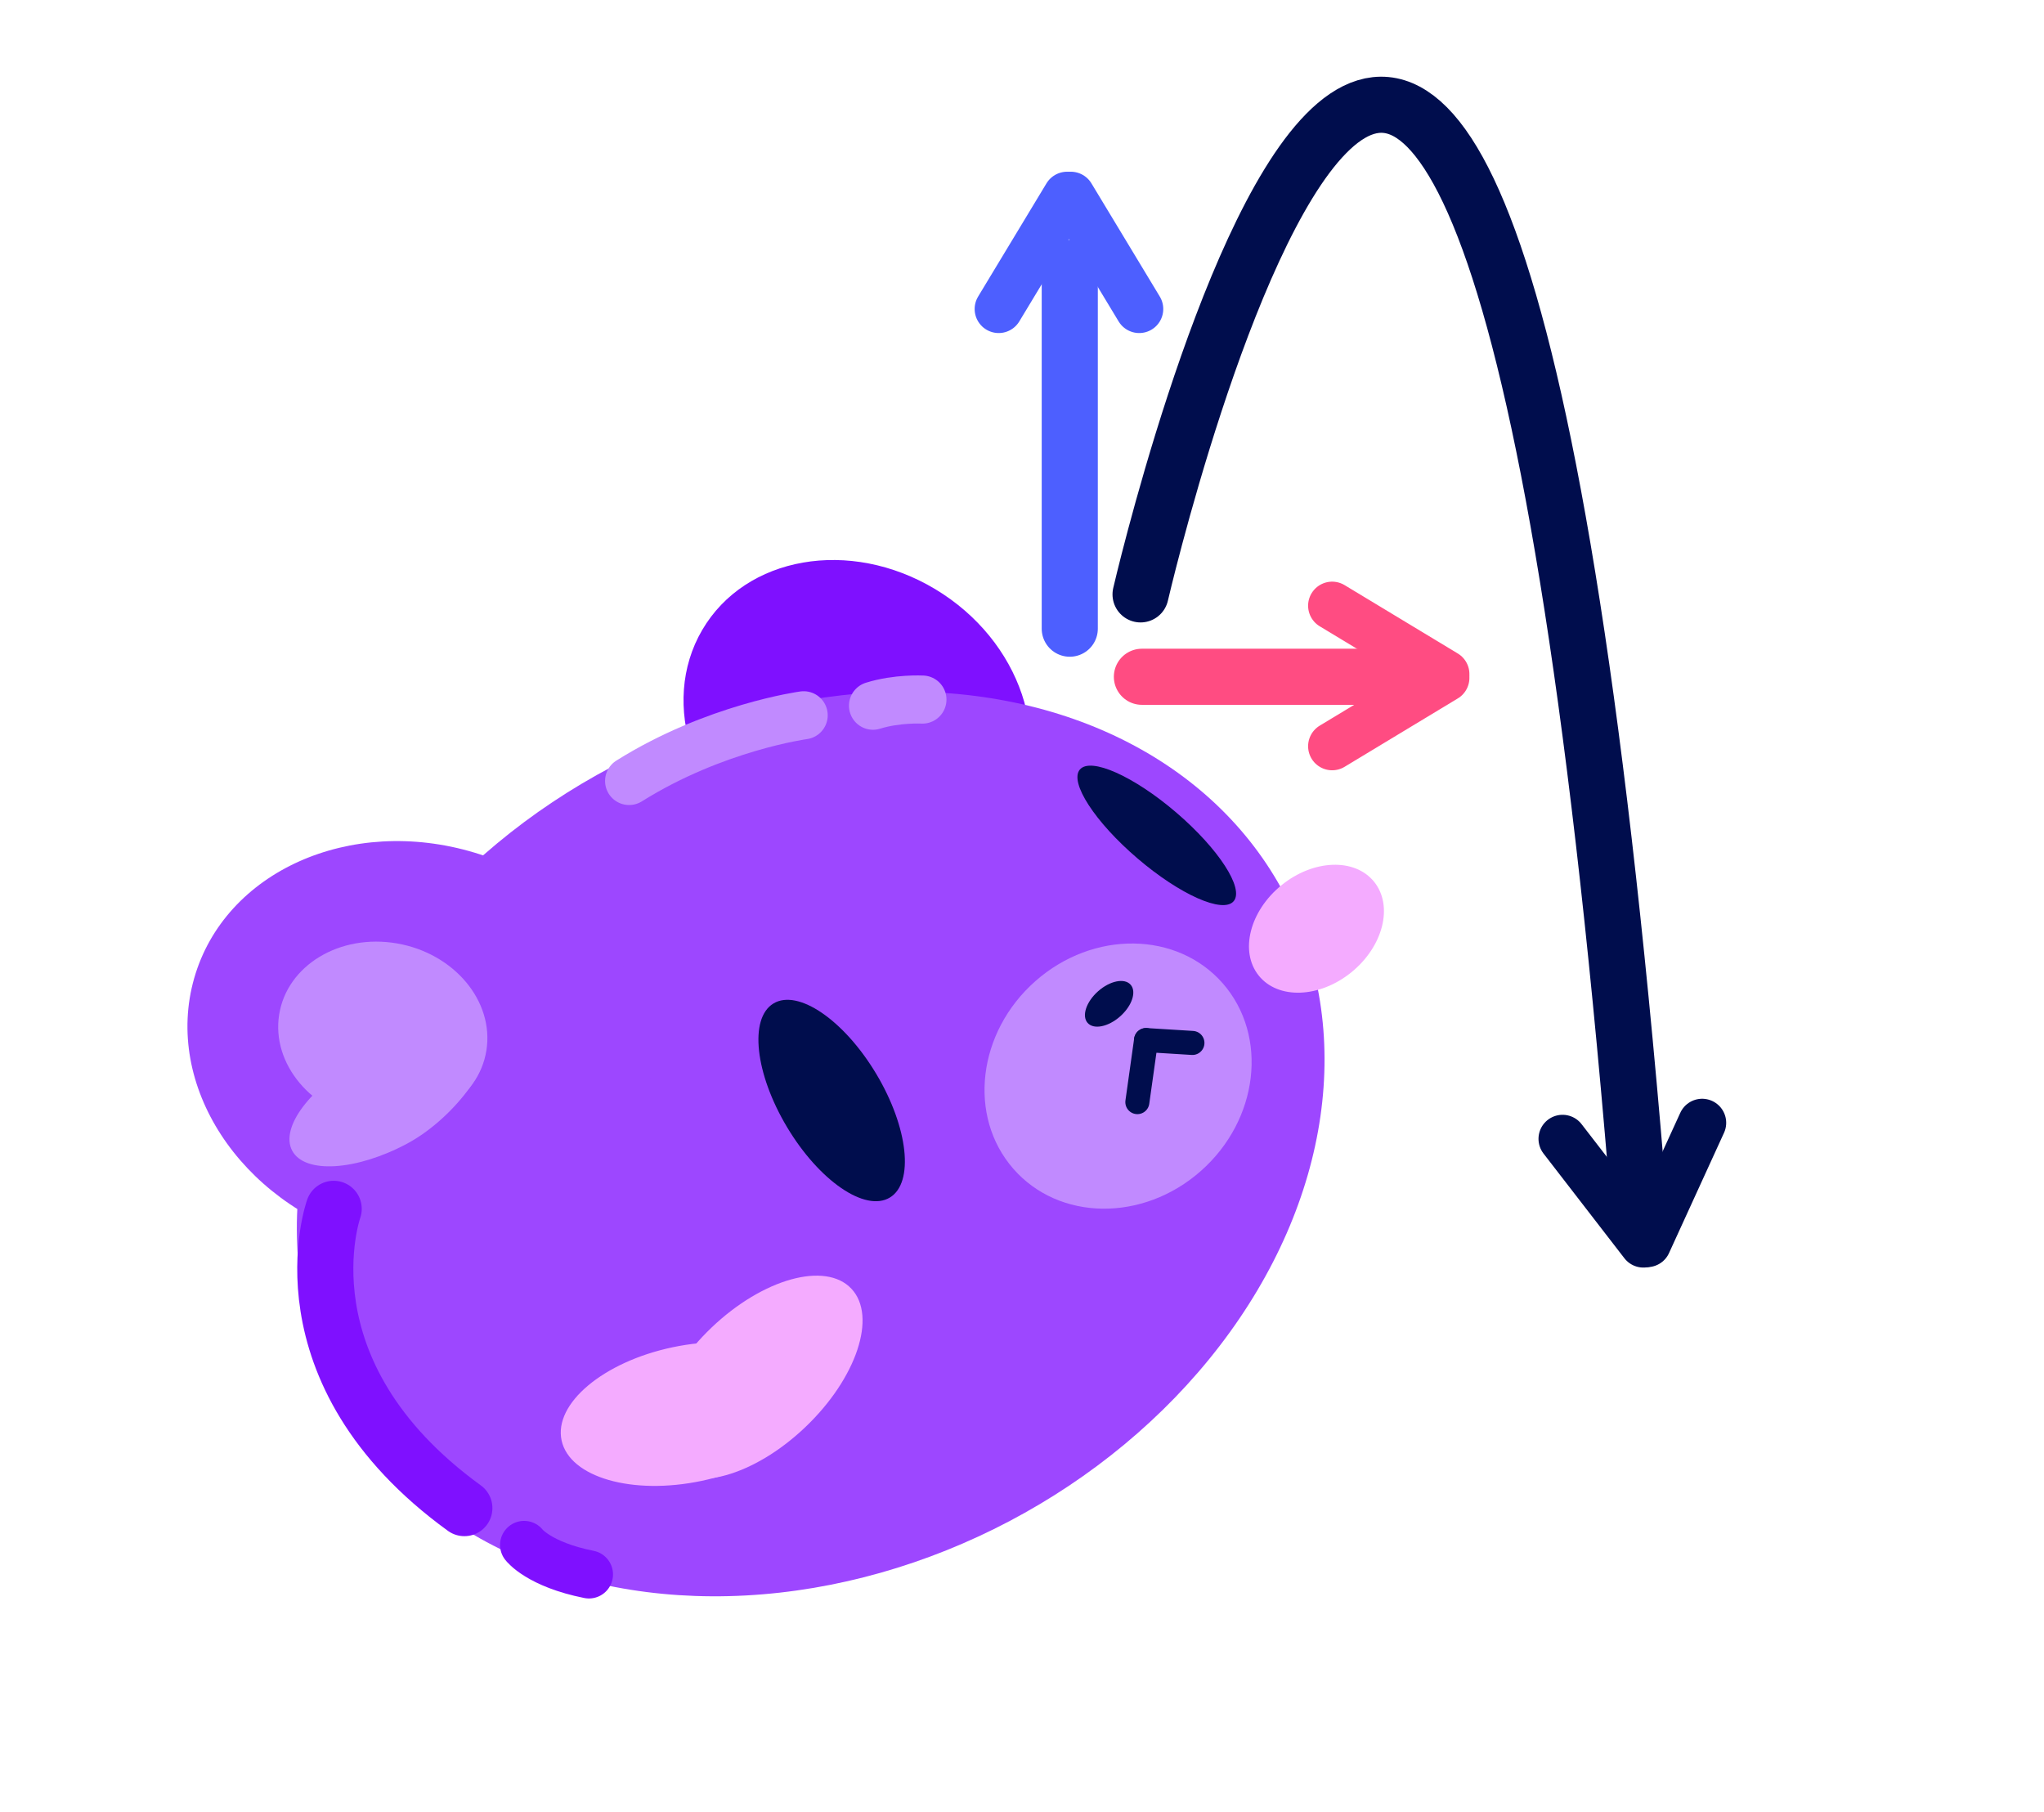<svg width="255" height="226" viewBox="0 0 255 226" fill="none" xmlns="http://www.w3.org/2000/svg">
<ellipse cx="22.534" cy="19.339" rx="22.534" ry="19.339" transform="matrix(0.857 0.515 -0.505 0.863 97.373 61.892)" fill="#7F10FF"/>
<ellipse cx="101.138" cy="142.701" rx="66.819" ry="53.184" transform="rotate(-27.772 101.138 142.701)" fill="#9D47FF"/>
<ellipse cx="29.306" cy="25.062" rx="29.306" ry="25.062" transform="matrix(0.958 0.288 -0.275 0.962 31.117 97.919)" fill="#9D47FF"/>
<ellipse cx="13.123" cy="11.257" rx="13.123" ry="11.257" transform="matrix(0.985 0.171 -0.158 0.987 36.607 115.441)" fill="#C18AFF"/>
<path d="M59.485 131.233C62.207 131.447 57.146 139.262 50.786 142.661C44.426 146.059 38.008 146.453 36.453 143.54C34.897 140.627 38.791 135.51 45.152 132.112C51.512 128.714 56.763 131.019 59.485 131.233Z" fill="#C18AFF"/>
<ellipse cx="16.016" cy="8.528" rx="16.016" ry="8.528" transform="matrix(0.724 -0.69 0.685 0.729 77.186 176.644)" fill="#F4ABFF"/>
<ellipse cx="9.274" cy="6.964" rx="9.274" ry="6.964" transform="matrix(0.776 -0.631 0.627 0.779 152.672 116.278)" fill="#F4ABFF"/>
<ellipse cx="14.112" cy="6.481" rx="14.112" ry="6.481" transform="matrix(-0.514 -0.858 0.857 -0.515 105.452 152.726)" fill="#000D4D"/>
<ellipse cx="12.627" cy="3.746" rx="12.627" ry="3.746" transform="matrix(-0.76 -0.65 0.643 -0.766 151.5 115.283)" fill="#000D4D"/>
<ellipse cx="16.016" cy="8.528" rx="16.016" ry="8.528" transform="matrix(-0.978 0.206 0.213 0.977 99.575 164.761)" fill="#F4ABFF"/>
<ellipse cx="17.441" cy="15.707" rx="17.441" ry="15.707" transform="matrix(-0.75 0.662 0.657 0.754 142.247 110.845)" fill="#C18AFF"/>
<ellipse cx="3.587" cy="2.086" rx="3.587" ry="2.086" transform="matrix(0.749 -0.663 0.658 0.753 134.31 126.025)" fill="#000D4D"/>
<path d="M41.629 150.793C41.629 150.793 34.395 171.048 57.931 188.124" stroke="#7F10FF" stroke-width="7" stroke-linecap="round"/>
<path d="M65.385 192.718C65.385 192.718 67.226 195.15 73.476 196.396" stroke="#7F10FF" stroke-width="6" stroke-linecap="round"/>
<path d="M100.262 89.225C100.262 89.225 89.176 90.715 78.485 97.42" stroke="#C18AFF" stroke-width="6" stroke-linecap="round"/>
<path d="M115.077 87.265C115.077 87.265 111.902 87.096 108.913 88.031" stroke="#C18AFF" stroke-width="6" stroke-linecap="round"/>
<path d="M142.979 129.74L141.891 137.48" stroke="#000D4D" stroke-width="3" stroke-linecap="round"/>
<path d="M142.979 129.74L148.761 130.097" stroke="#000D4D" stroke-width="3" stroke-linecap="round"/>
<path d="M142.123 38.545L133.593 24.422" stroke="#4D5FFF" stroke-width="6" stroke-linecap="round"/>
<path d="M124.593 38.545L133.123 24.422" stroke="#4D5FFF" stroke-width="6" stroke-linecap="round"/>
<path d="M133.459 33.422V78.422" stroke="#4D5FFF" stroke-width="7" stroke-linecap="round"/>
<path d="M166.193 93.086L180.317 84.556" stroke="#FF4C82" stroke-width="6" stroke-linecap="round"/>
<path d="M166.193 75.556L180.317 84.086" stroke="#FF4C82" stroke-width="6" stroke-linecap="round"/>
<path d="M194.936 142.062L205.023 155.119" stroke="#000D4D" stroke-width="6" stroke-linecap="round"/>
<path d="M212.352 140.061L205.49 155.066" stroke="#000D4D" stroke-width="6" stroke-linecap="round"/>
<path d="M172.193 84.422L142.459 84.422" stroke="#FF4C82" stroke-width="7" stroke-linecap="round"/>
<path d="M142.291 74.144C142.291 74.144 183.394 -103.398 204.193 146.921" stroke="#000D4D" stroke-width="7" stroke-linecap="round"/>
</svg>
